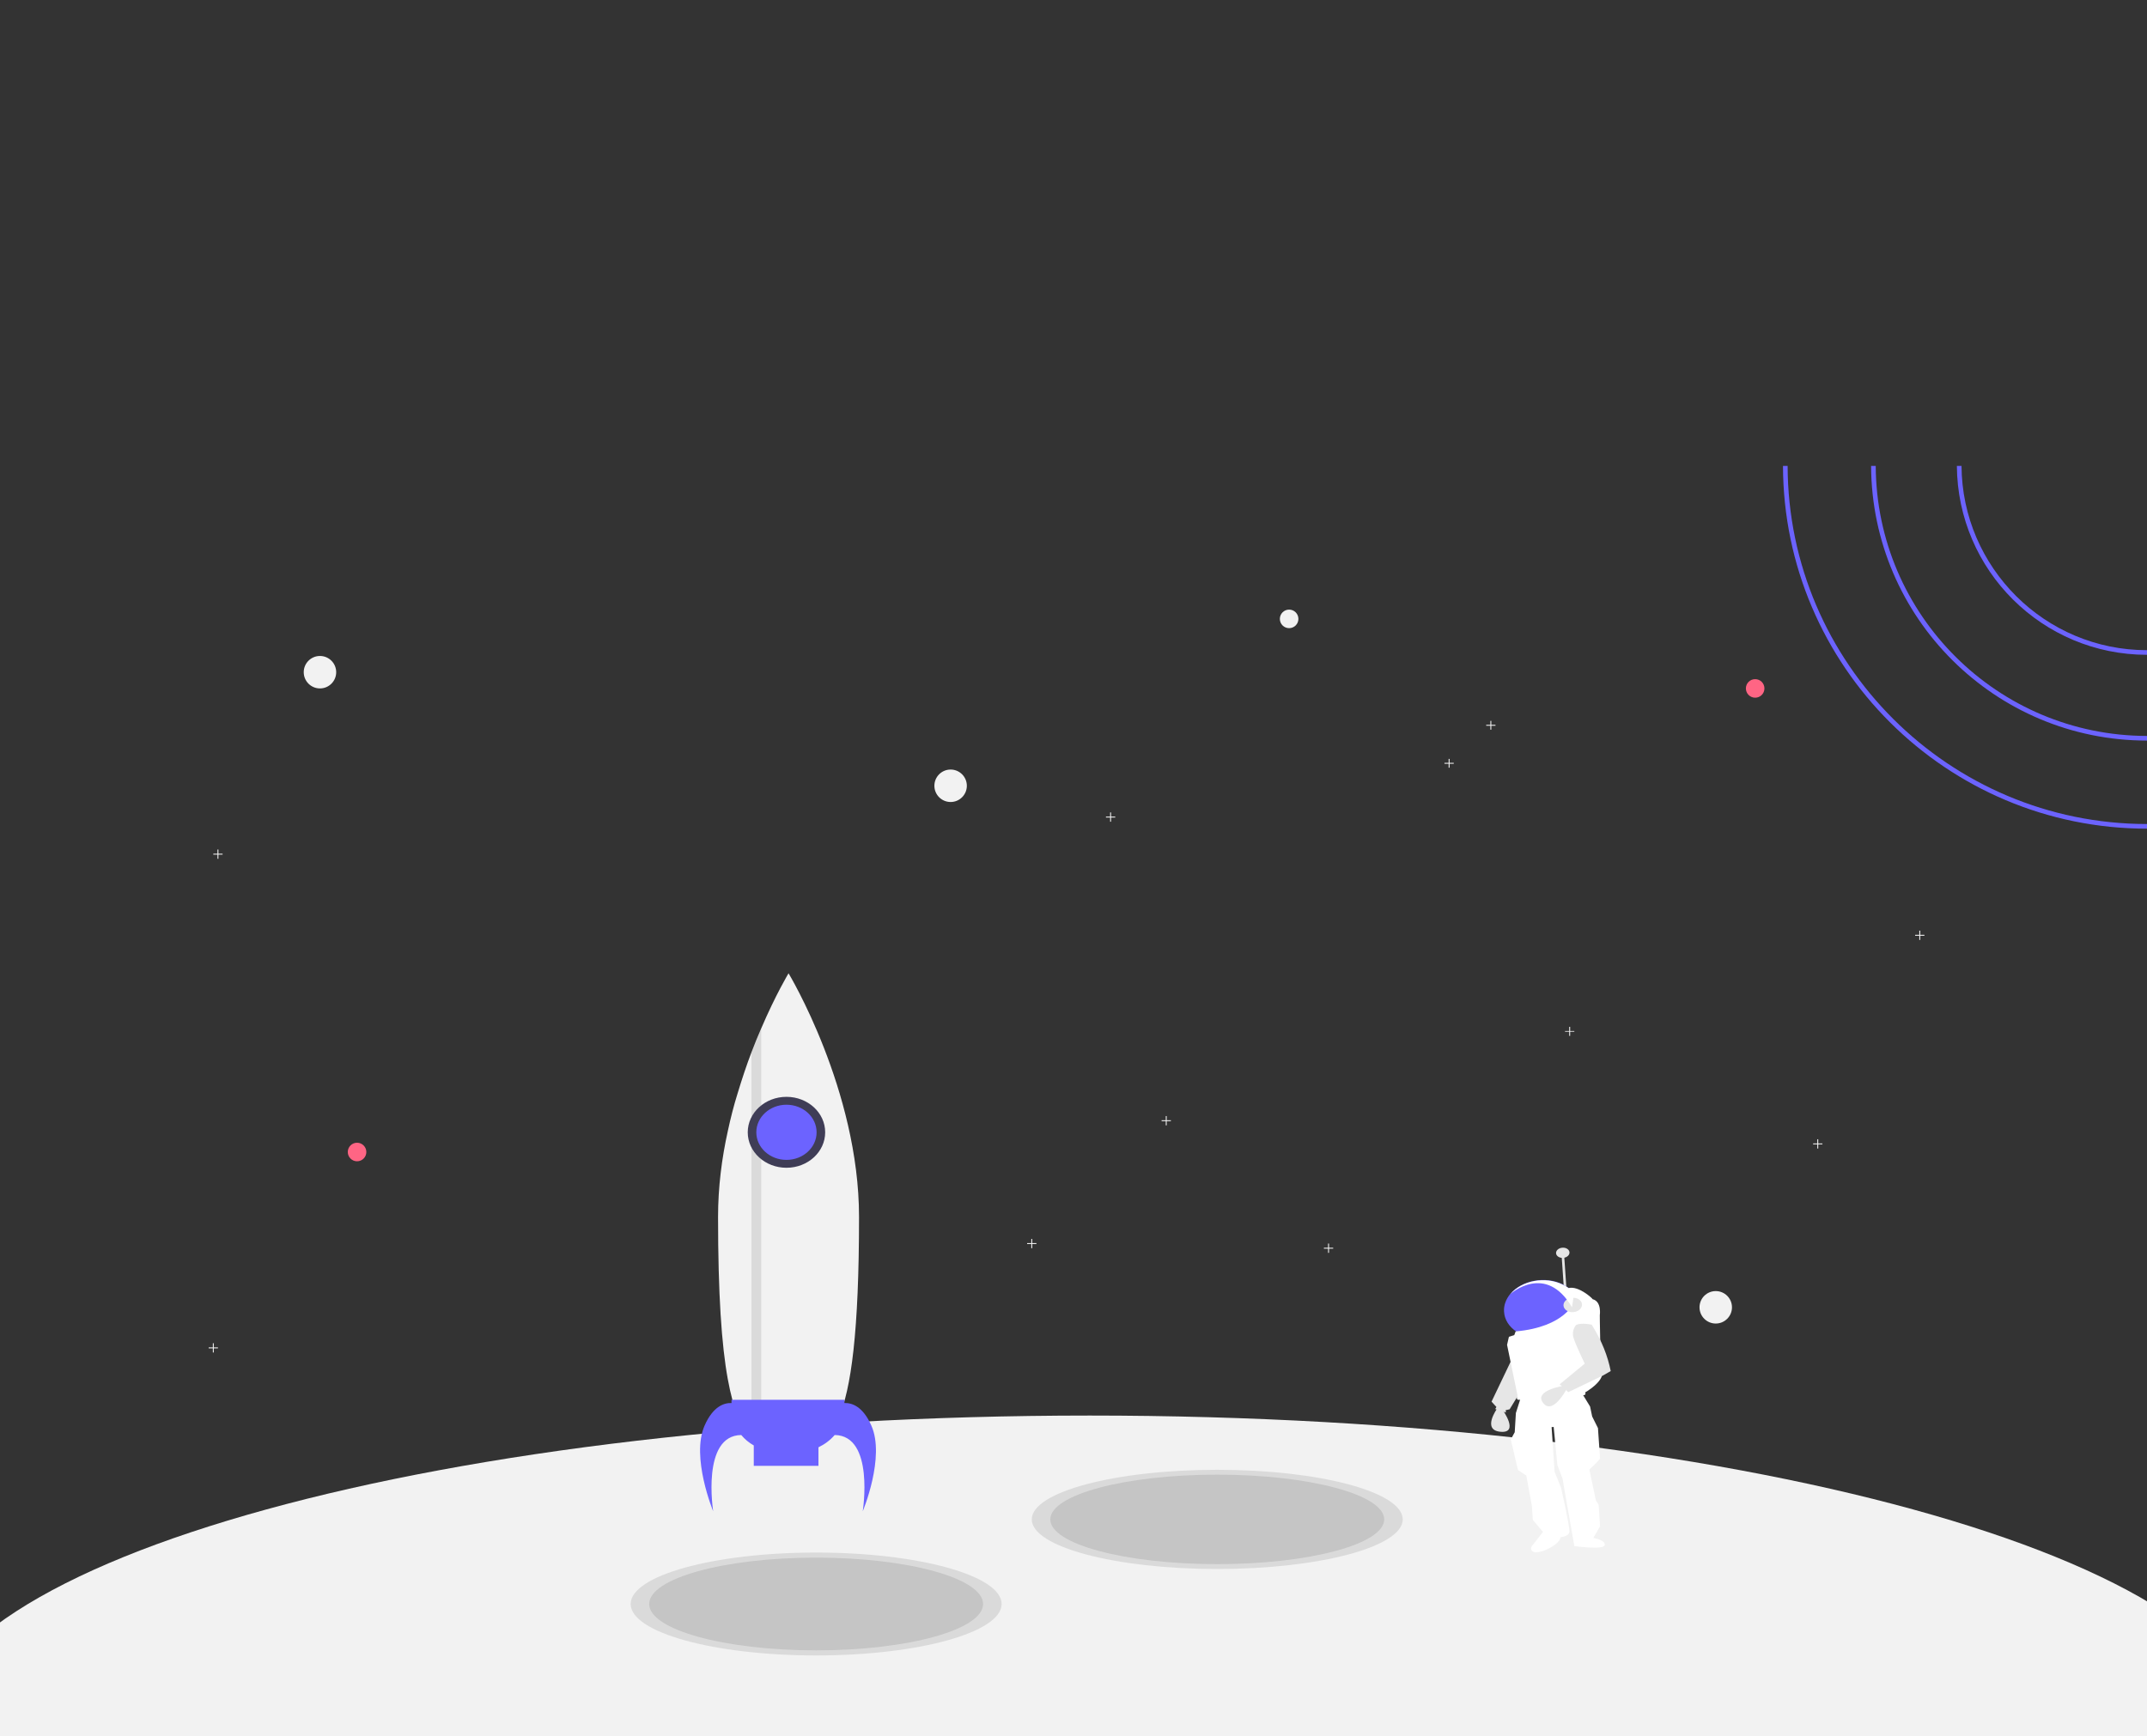 <?xml version="1.0" encoding="utf-8"?>
<!-- Generator: Adobe Illustrator 25.2.0, SVG Export Plug-In . SVG Version: 6.00 Build 0)  -->
<svg version="1.1" id="e4da07c6-3f45-486e-a553-879e7f222c67"
	 xmlns="http://www.w3.org/2000/svg" xmlns:xlink="http://www.w3.org/1999/xlink" x="0px" y="0px" viewBox="0 0 926 749"
	 style="enable-background:new 0 0 926 749;" xml:space="preserve">
<rect x="0" y="0" width="926" height="749" fill="#333333" stroke="none"/>
<style type="text/css">
	.st0{fill:#F2F2F2;}
	.st1{opacity:0.1;}
	.st2{fill:#FF6584;}
	.st3{display:none;opacity:0.1;}
	.st4{display:inline;}
	.st5{fill:#E6E6E6;}
	.st6{fill:#FFFFFF;}
	.st7{fill:#6C63FF;}
	.st8{fill:#3F3D56;}
</style>
<path class="st0" d="M470,610.7c-277.2,0-502.1,61.9-503,138.3H973C972.1,672.6,747.2,610.7,470,610.7z"/>
<g class="st1">
	<ellipse cx="352" cy="692" rx="80" ry="22.2"/>
</g>
<g class="st1">
	<ellipse cx="525" cy="655.5" rx="80" ry="21.4"/>
</g>
<g class="st1">
	<ellipse cx="352" cy="692" rx="72" ry="20"/>
</g>
<g class="st1">
	<ellipse cx="525" cy="655.5" rx="72" ry="19.3"/>
</g>
<circle class="st0" cx="138" cy="290" r="7"/>
<circle class="st0" cx="740" cy="564" r="7"/>
<circle class="st0" cx="410" cy="339" r="7"/>
<circle class="st2" cx="757" cy="297" r="4"/>
<circle class="st2" cx="154" cy="497" r="4"/>
<polygon class="st0" points="94,581.3 92.2,581.3 92.2,579.5 91.8,579.5 91.8,581.3 90,581.3 90,581.7 91.8,581.7 91.8,583.5 
	92.2,583.5 92.2,581.7 94,581.7 "/>
<polygon class="st0" points="679,444.8 677.2,444.8 677.2,443 676.8,443 676.8,444.8 675,444.8 675,445.1 676.8,445.1 676.8,446.9 
	677.2,446.9 677.2,445.1 679,445.1 "/>
<polygon class="st0" points="830,403.3 828.2,403.3 828.2,401.5 827.8,401.5 827.8,403.3 826,403.3 826,403.7 827.8,403.7 
	827.8,405.5 828.2,405.5 828.2,403.7 830,403.7 "/>
<polygon class="st0" points="505,483.3 503.2,483.3 503.2,481.5 502.8,481.5 502.8,483.3 501,483.3 501,483.7 502.8,483.7 
	502.8,485.5 503.2,485.5 503.2,483.7 505,483.7 "/>
<polygon class="st0" points="786,493.3 784.2,493.3 784.2,491.5 783.8,491.5 783.8,493.3 782,493.3 782,493.7 783.8,493.7 
	783.8,495.5 784.2,495.5 784.2,493.7 786,493.7 "/>
<polygon class="st0" points="447,536.3 445.2,536.3 445.2,534.5 444.8,534.5 444.8,536.3 443,536.3 443,536.7 444.8,536.7 
	444.8,538.5 445.2,538.5 445.2,536.7 447,536.7 "/>
<polygon class="st0" points="575,538.3 573.2,538.3 573.2,536.5 572.8,536.5 572.8,538.3 571,538.3 571,538.7 572.8,538.7 
	572.8,540.5 573.2,540.5 573.2,538.7 575,538.7 "/>
<polygon class="st0" points="96,368.3 94.2,368.3 94.2,366.5 93.8,366.5 93.8,368.3 92,368.3 92,368.7 93.8,368.7 93.8,370.5 
	94.2,370.5 94.2,368.7 96,368.7 "/>
<g class="st3">
	<path class="st4" d="M687.7,311.5l-3.6,19.7c-26.8-67-69.4-25.8-70.1-25.1c14.4-18.7,41.8-22.5,61.1-8.7
		C680.4,301.2,684.7,306,687.7,311.5z"/>
</g>
<g>
	
		<rect x="673.8" y="540.4" transform="matrix(0.998 -6.821582e-02 6.821582e-02 0.998 -35.862 47.281)" class="st5" width="1.1" height="16.7"/>
	<polygon class="st5" points="652,586.5 643.3,604.7 645.4,607 644.9,607.9 649.5,609.4 649.4,608.4 651.1,608 657.7,597.2 	"/>
	<path class="st5" d="M645.7,607.7c0,0-6.7,9.3,1.5,10s0.9-9.4,0.9-9.4L645.7,607.7z"/>
	<path class="st6" d="M655.9,603l-2.1,6.6l-0.5,8.3l-1.7,3.1l3.1,13.2l3.6,2.4l2.4,13.1l0.4,6l4.4,5.2l-4.8,6.1
		c-0.7,0.9-0.4,2,0.7,2.5c0.4,0.2,0.9,0.3,1.3,0.2c1.2-0.1,2.7-0.4,4.6-1.3c6-2.9,5.7-5.2,5.7-5.2s3.9-0.3,3.9-2.6
		c0.1-2.3-3.6-18.7-3.6-18.7l-2.8-6.9l-1.3-19.3l0.9-0.1l1.6,16.5l2.3,6l0.4,2.6l4.6,26.3c0,0,12.6,1.8,13.1-0.4
		c0.5-2.2-4.9-3.1-4.9-3.1l2.9-5l-0.6-9.3l-1.2-1.9l-2.8-13.3l3-2.9l1.6-1.8l-0.9-13.2l-2.5-5l-0.9-4.3l-3.9-6.4
		C681.6,600.6,665.7,597.7,655.9,603z"/>
	<path class="st7" d="M681.2,563.7c0.5,6.9-6.4,13.1-15.4,13.7c-9,0.6-16.7-4.5-17.1-11.5c-0.2-2.7,0.8-5.4,2.7-7.7l0,0
		c5-5.9,15.1-7.8,22.6-4.1C678.2,556.2,680.9,559.8,681.2,563.7z"/>
	<path class="st6" d="M676.5,555.7l2.6,5.8c0,0-3.9,11-25.4,12.9l-0.6,1.6l-2.3,0.7l-0.8,3.5l4.5,21.8c0,0-1.1,2.2,1,1.9
		c0,0,13.9-4.6,26.3-2.1c0,0,2.6,0.7,1.9-1.1c0,0,8.3-4.7,7.3-9c-0.9-4.3-1-24.3-1-24.3s0.9-5.9-3.1-6.9
		C687,560.3,680.9,554.6,676.5,555.7z"/>
	<path class="st5" d="M674.7,597.8c0,0-13.3,2-9.2,7.4c4.1,5.5,10-5.6,10-5.6L674.7,597.8z"/>
	<path class="st5" d="M679.8,571.6c0,0-2.2,2.3-1.1,5.7c1.1,3.4,4.8,11,4.8,11l-10.8,8.9l3.7,3.4l15-7.2l3.3-1.9l0,0
		c-1.3-6.6-3.9-13-7.6-19l-0.6-1C686.5,571.5,682.3,570.5,679.8,571.6z"/>
	
		<ellipse transform="matrix(0.998 -6.821582e-02 6.821582e-02 0.998 -36.81 47.57)" class="st5" cx="678.1" cy="562.8" rx="4" ry="3.1"/>
	
		<ellipse transform="matrix(0.998 -6.821582e-02 6.821582e-02 0.998 -35.288 47.222)" class="st5" cx="673.8" cy="540.3" rx="2.9" ry="2.2"/>
	<path class="st6" d="M678.9,558l-0.9,6c-11.3-19.3-26.4-5.9-26.6-5.7c5-5.9,15.1-7.8,22.6-4.1C676,555.1,677.7,556.4,678.9,558
		L678.9,558z"/>
</g>
<polygon class="st0" points="481,352.3 479.2,352.3 479.2,350.5 478.8,350.5 478.8,352.3 477,352.3 477,352.7 478.8,352.7 
	478.8,354.5 479.2,354.5 479.2,352.7 481,352.7 "/>
<polygon class="st0" points="645,312.7 643.2,312.7 643.2,311 642.8,311 642.8,312.7 641,312.7 641,313.1 642.8,313.1 642.8,314.8 
	643.2,314.8 643.2,313.1 645,313.1 "/>
<polygon class="st0" points="627,329.1 625.2,329.1 625.2,327.4 624.8,327.4 624.8,329.1 623,329.1 623,329.5 624.8,329.5 
	624.8,331.2 625.2,331.2 625.2,329.5 627,329.5 "/>
<circle class="st0" cx="556" cy="267" r="4"/>
<g id="rocket">
	<path class="st0" d="M370.5,525c0,99.3-13.6,99.3-30.4,99.3c-8.7,0-16.5,0-22-13.7c-1.6-3.9-3-9-4.2-15.6
		c-2.7-14.7-4.2-36.8-4.2-70c0-12.8,1.6-25.3,4.2-37c1.2-5.6,2.6-11.1,4.2-16.2c1.9-6.3,3.9-12.3,6-17.8c1.4-3.7,2.8-7.1,4.2-10.3
		c6.3-14.7,11.8-23.8,11.8-23.8S370.5,470.2,370.5,525z"/>
	<g class="st1">
		<path d="M328.3,443.8v173.1h-4.2V454.1C325.5,450.4,326.9,447,328.3,443.8z"/>
	</g>
	<ellipse class="st8" cx="339.2" cy="488.5" rx="16.7" ry="15.3"/>
	<path class="st7" d="M375.8,615c-3.7-8.4-8.5-9.8-11.6-9.7v-1.4h-48.7v1.4c-3.1-0.1-7.9,1.3-11.6,9.7c-6,13.6,3.7,37,3.7,37
		s-5.2-32.7,12.1-32.9c1.5,1.8,3.3,3.3,5.4,4.5v8.8h27.9v-8c2.7-1.3,5.1-3.1,7-5.3c17.3,0.2,12.1,32.9,12.1,32.9
		S381.9,628.6,375.8,615z"/>
	<ellipse class="st7" cx="339.2" cy="488.5" rx="13" ry="11.9"/>
</g>
<path class="st7" d="M846,201h-2c0.3,45.1,36.9,81.5,82,81.5v-2C882,280.5,846.3,244.9,846,201z"/>
<path class="st7" d="M809,201h-2c0.3,65.5,53.5,118.5,119,118.5v-2C861.6,317.4,809.3,265.4,809,201z"/>
<path class="st7" d="M771,201h-2c0.2,86.4,70.6,156.5,157,156.5v-2C840.7,355.5,771.2,286.2,771,201z"/>
</svg>
